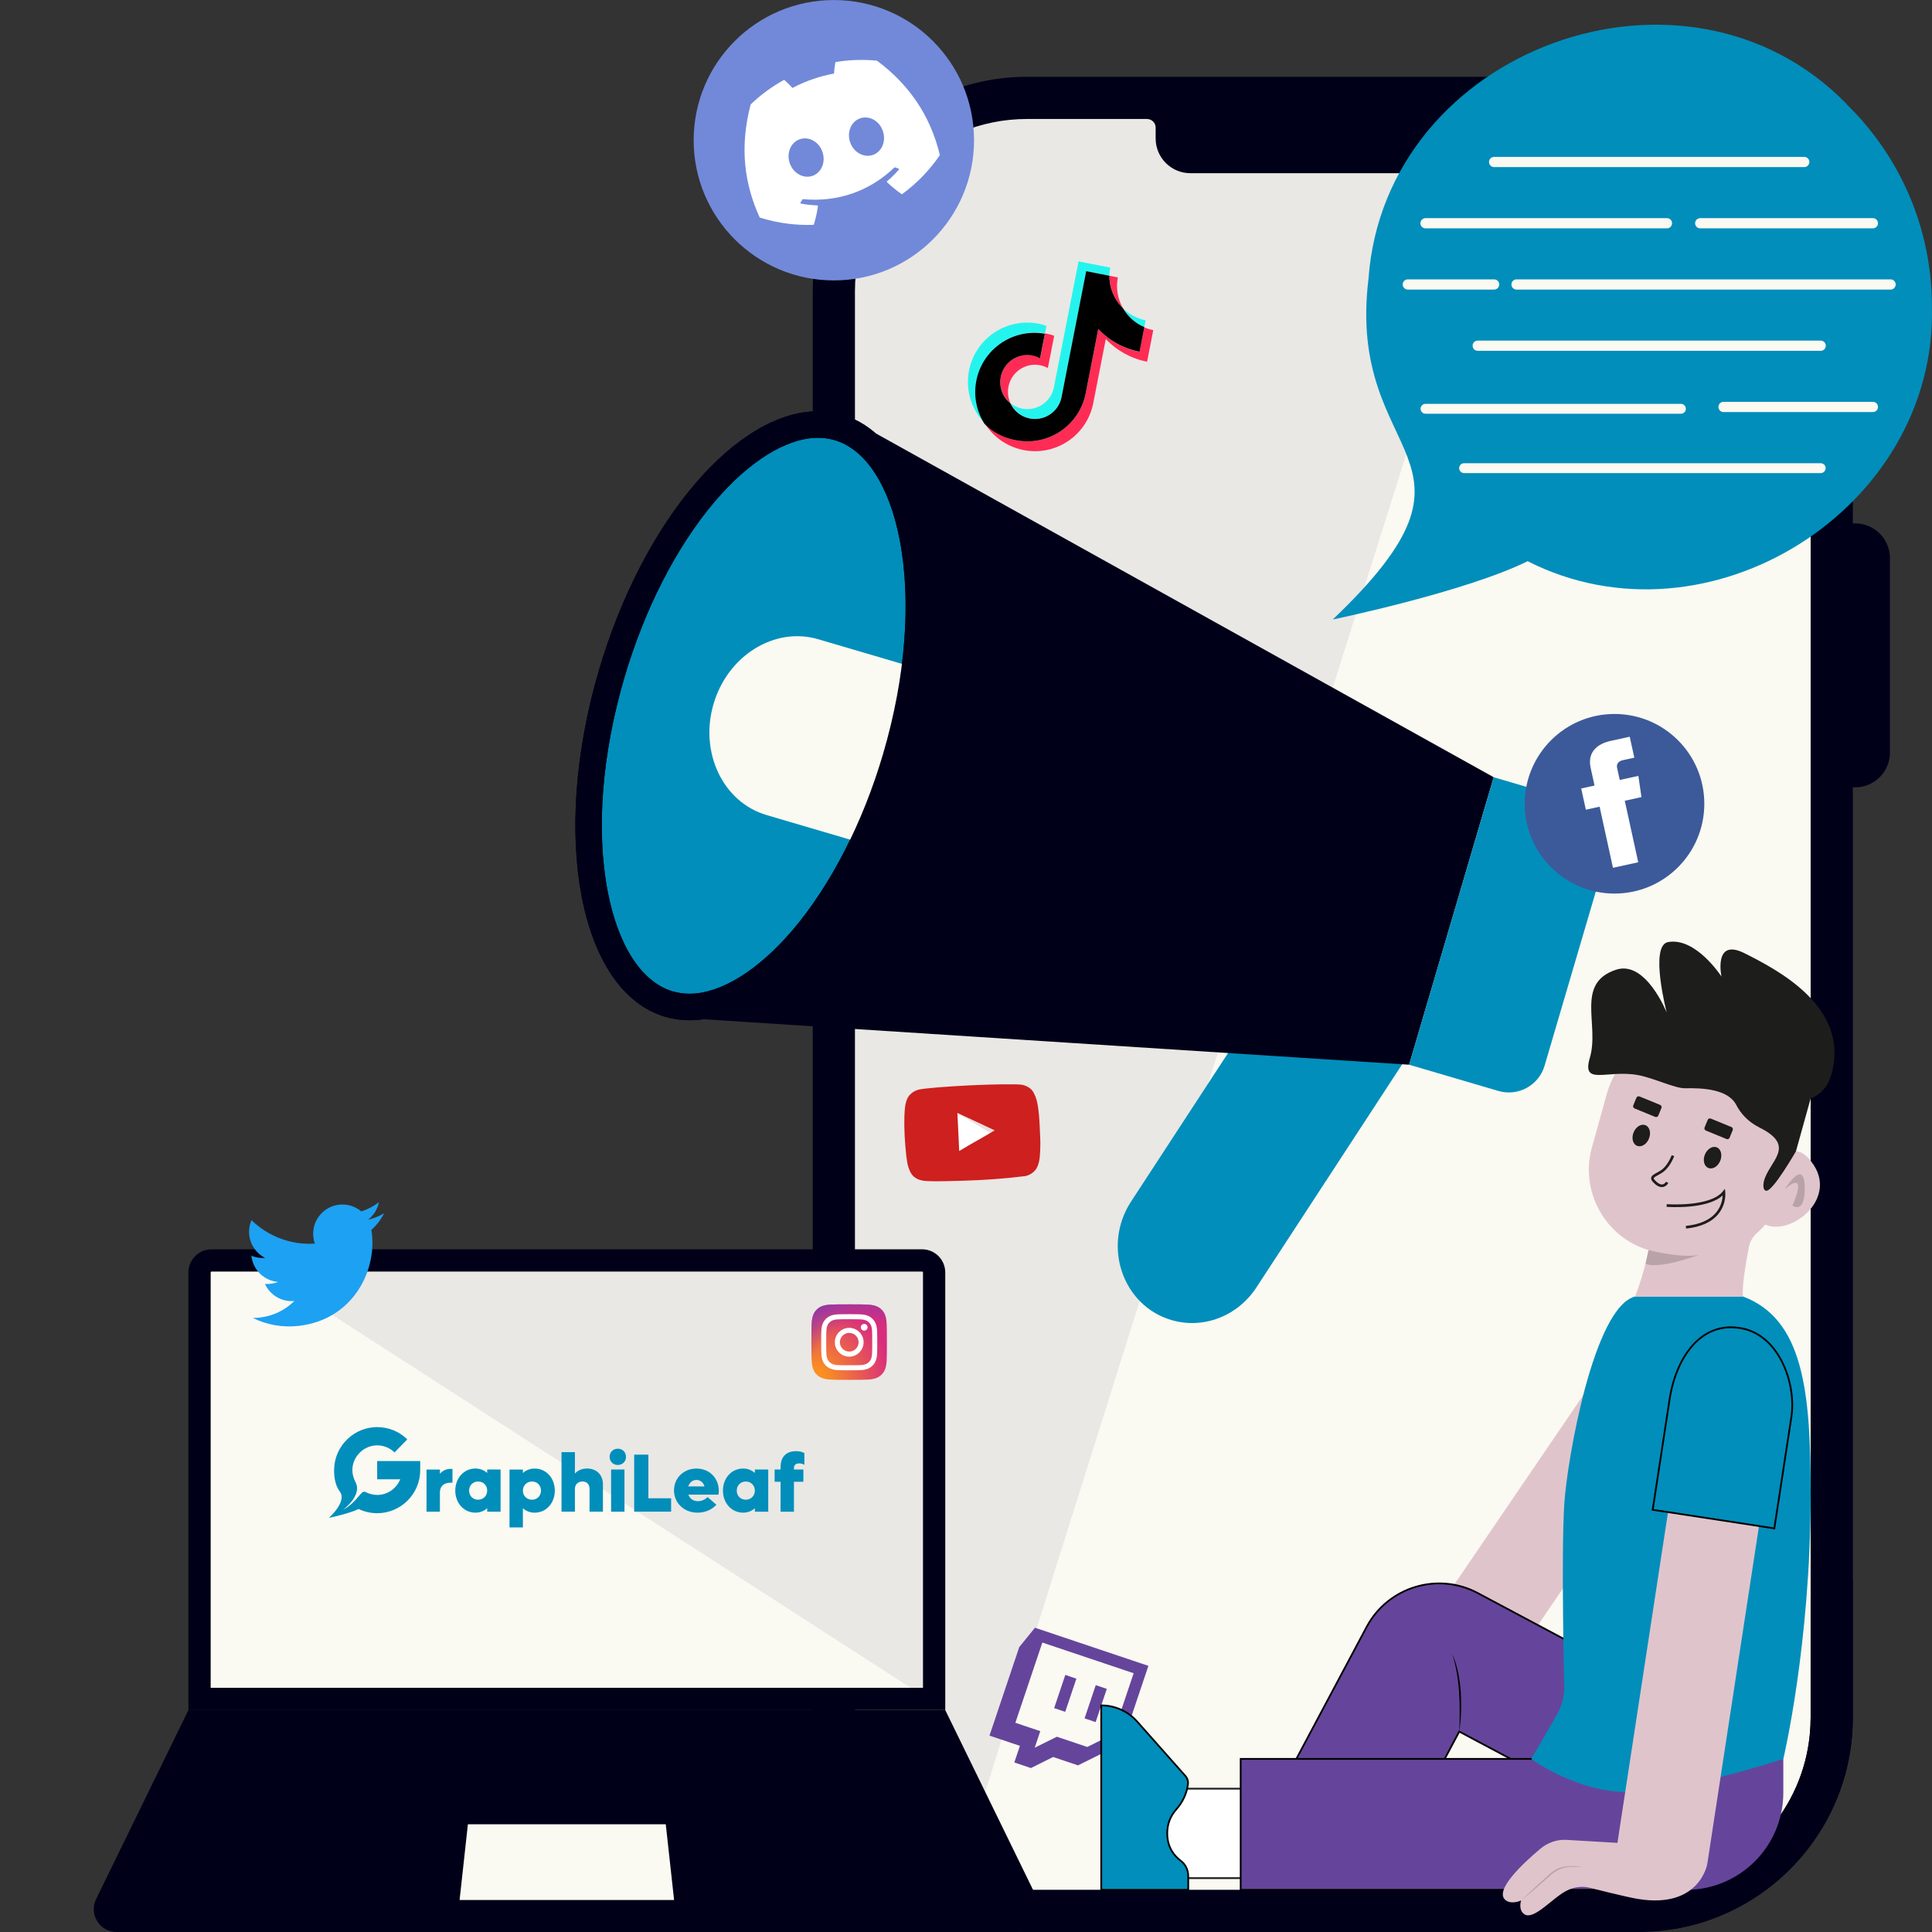 <?xml version="1.0" encoding="utf-8"?>
<!-- Generator: Adobe Illustrator 27.8.1, SVG Export Plug-In . SVG Version: 6.00 Build 0)  -->
<svg version="1.1" xmlns="http://www.w3.org/2000/svg" xmlns:xlink="http://www.w3.org/1999/xlink" x="0px" y="0px"
	 viewBox="0 0 1000 1000" style="enable-background:new 0 0 1000 1000;" xml:space="preserve">
<rect x="0" y="0" width="1000" height="1000" fill="#333333" stroke="none"/>
<style type="text/css">
	.st0{fill:#FAF9F2;}
	.st1{opacity:0.07;}
	.st2{fill:#000018;}
	.st3{fill:#018EBB;}
	.st4{fill:none;stroke:#FAF9F2;stroke-width:5.282;stroke-linecap:round;stroke-miterlimit:10;}
	.st5{fill:none;stroke:#FAF9F2;stroke-width:5.122;stroke-linecap:round;stroke-miterlimit:10;}
	.st6{fill:#7289D9;}
	.st7{fill:#FFFFFF;}
	.st8{fill:#3C5A9A;}
	.st9{fill:url(#SVGID_1_);}
	.st10{fill:url(#SVGID_00000105416625295215486450000004980356329011425707_);}
	.st11{fill-rule:evenodd;clip-rule:evenodd;fill:#65459B;}
	.st12{fill:#65459B;}
	.st13{fill:#1DA1F2;}
	.st14{fill:#E8E0E0;}
	.st15{fill:#CD201F;}
	.st16{fill:#25F4EE;}
	.st17{fill:#FE2C55;}
	.st18{fill:#1D1D1B;}
	.st19{fill:#E0C4CC;}
	.st20{fill:#B9A3A9;}
</style>
<g id="Calque_1">
	<g>
		<g>
			<g>
				<path class="st0" d="M531.63,989.09c-55.15,0-100.03-44.87-100.03-100.03V150.69c0-55.15,44.87-100.03,100.03-100.03h316.45
					c55.15,0,100.03,44.87,100.03,100.03v738.37c0,55.15-44.87,100.03-100.03,100.03H531.63z"/>
			</g>
		</g>
		<g class="st1">
			<path class="st2" d="M789.18,40.27l-295.2,937.91c-40.87,0-74.01-43.03-74.01-96.12V174.87c0-73.81,46.07-133.65,102.91-133.65
				h19.18L789.18,40.27z"/>
		</g>
		<g>
			<path class="st2" d="M960.24,270.91h-1.23V150.69c0-61.27-49.67-110.94-110.94-110.94H531.63
				c-61.27,0-110.94,49.67-110.94,110.94v120.22h-1.23c-9.93,0-17.98,8.05-17.98,17.98v71.7c0,9.93,8.05,17.98,17.98,17.98h1.23
				v33.64h-1.23c-9.93,0-17.98,8.05-17.98,17.98v71.7c0,9.93,8.05,17.98,17.98,17.98h1.23v369.19
				c0,61.27,49.67,110.94,110.94,110.94h316.45c61.27,0,110.94-49.67,110.94-110.94V407.52h1.23c9.93,0,17.98-8.05,17.98-17.98
				V288.89C978.22,278.96,970.17,270.91,960.24,270.91z M937.18,889.06c0,49.22-39.9,89.11-89.11,89.11H531.63
				c-49.22,0-89.11-39.9-89.11-89.11V150.69c0-49.22,39.9-89.11,89.11-89.11h62.05c2.47,0,4.48,2,4.48,4.48v5.61
				c0,9.93,8.05,17.98,17.98,17.98h147.43c9.93,0,17.98-8.05,17.98-17.98v-5.61c0-2.47,2-4.48,4.48-4.48h62.05
				c49.22,0,89.11,39.9,89.11,89.11V889.06z"/>
		</g>
	</g>
	<g>
		<g>
			<path class="st3" d="M606.37,683.27L606.37,683.27c16.43,4.83,34.22-2,43.93-16.87l82.13-125.76l-78.78-23.17l-68.2,104.43
				C570.45,644.87,581,675.81,606.37,683.27z"/>
		</g>
		<g>
			<polygon class="st2" points="344.29,526.28 729.36,551.09 773.13,402.29 435.95,214.66 			"/>
		</g>
		<g>
			<path class="st3" d="M729.36,551.09l46.18,13.58c10.21,3,20.92-2.84,23.93-13.05l32.89-111.82c3-10.21-2.84-20.92-13.05-23.93
				l-46.18-13.58L729.36,551.09z"/>
		</g>
		<g>
			<g>
				<path class="st3" d="M356.89,521.22c-3.66,0-7.25-0.51-10.66-1.52c-18.81-5.53-32.46-25.78-38.43-57.01
					c-6.28-32.83-3.16-73.26,8.78-113.85c10.77-36.61,27.9-69.91,48.23-93.78c19.41-22.78,40.2-35.33,58.54-35.33
					c3.66,0,7.25,0.51,10.66,1.52c18.81,5.53,32.46,25.78,38.43,57.01c6.28,32.83,3.16,73.26-8.78,113.85
					c-10.77,36.61-27.9,69.92-48.23,93.78C396.02,508.67,375.23,521.22,356.89,521.22C356.89,521.22,356.89,521.22,356.89,521.22z"
					/>
			</g>
			<g>
				<path class="st2" d="M423.35,226.59c3,0,5.94,0.42,8.73,1.24c15.99,4.7,28.24,23.55,33.63,51.71
					c6.08,31.78,3.01,71.07-8.62,110.63c-10.5,35.7-27.15,68.12-46.87,91.27c-17.83,20.92-37.26,32.92-53.32,32.92
					c-3,0-5.94-0.42-8.73-1.24c-15.99-4.7-28.24-23.55-33.63-51.71c-6.08-31.78-3.01-71.07,8.62-110.63
					c10.5-35.7,27.15-68.12,46.87-91.27C387.86,238.59,407.29,226.59,423.35,226.59 M423.35,212.87
					c-41.85,0-90.39,55.97-113.35,134.04c-25.31,86.05-9.95,166.36,34.3,179.38c4.11,1.21,8.32,1.79,12.6,1.79
					c41.85,0,90.39-55.97,113.35-134.04c25.31-86.05,9.95-166.36-34.3-179.38C431.84,213.45,427.63,212.87,423.35,212.87
					L423.35,212.87z"/>
			</g>
		</g>
		<g>
			<path class="st0" d="M423.53,330.87l47.65,14.02c-1.88,15.09-5.07,30.78-9.72,46.58c-4.65,15.8-10.45,30.72-17.04,44.42
				l-47.65-14.02c-22.55-6.63-34.83-32.38-27.44-57.51C376.72,339.23,400.98,324.23,423.53,330.87z"/>
		</g>
		<g>
			<path class="st2" d="M423.35,226.59c3,0,5.94,0.42,8.73,1.24c15.99,4.7,28.24,23.55,33.63,51.71
				c6.08,31.78,3.01,71.07-8.62,110.63c-10.5,35.7-27.15,68.12-46.87,91.27c-17.83,20.92-37.26,32.92-53.32,32.92
				c-3,0-5.94-0.42-8.73-1.24c-15.99-4.7-28.24-23.55-33.63-51.71c-6.08-31.78-3.01-71.07,8.62-110.63
				c10.5-35.7,27.15-68.12,46.87-91.27C387.86,238.59,407.29,226.59,423.35,226.59 M423.35,212.87
				c-41.85,0-90.39,55.97-113.35,134.04c-25.31,86.05-9.95,166.36,34.3,179.38c4.11,1.21,8.32,1.79,12.6,1.79
				c41.85,0,90.39-55.97,113.35-134.04c25.31-86.05,9.95-166.36-34.3-179.38C431.84,213.45,427.63,212.87,423.35,212.87
				L423.35,212.87z"/>
		</g>
	</g>
	<g>
		<g>
			<path class="st0" d="M103.28,879.36V658.63c0-3.44,2.8-6.24,6.24-6.24h367.74c3.44,0,6.24,2.8,6.24,6.24v220.73H103.28z"/>
		</g>
		<g>
			<path class="st2" d="M477.26,658.15c0.26,0,0.48,0.22,0.48,0.48V873.6h-368.7V658.63c0-0.26,0.22-0.48,0.48-0.48H477.26
				 M477.26,646.63H109.52c-6.63,0-12,5.37-12,12v226.49h391.74V658.63C489.26,652,483.89,646.63,477.26,646.63L477.26,646.63z"/>
		</g>
	</g>
	<g>
		<path class="st2" d="M489.26,885.12H97.52l-47.79,97.87c-3.83,7.85,1.88,17.01,10.62,17.01h466.08c8.74,0,14.46-9.16,10.62-17.01
			L489.26,885.12z"/>
	</g>
	<g>
		<polygon class="st0" points="348.91,983.44 237.88,983.44 242.18,944.23 344.6,944.23 		"/>
	</g>
	<g>
	</g>
	<g>
	</g>
	<g>
	</g>
	<g>
	</g>
	<g class="st1">
		<path class="st2" d="M119.35,646.63l369.91,238.49V681.01c0-18.99-15.39-34.38-34.38-34.38H119.35z"/>
	</g>
</g>
<g id="Calque_2">
	<path class="st3" d="M999.95,158.6L999.95,158.6c0-40.93-16.83-77.92-43.94-104.45l0.06-0.06
		c-83.4-85.97-239.23-28.96-247.74,90.24c-11.74,96.19,71.53,90.56-18.49,176.32c0.07-0.01,68.54-14.21,100.87-30.17
		C884.16,337.86,1002.73,263.31,999.95,158.6z"/>
	<g>
		<line class="st4" x1="773.36" y1="83.85" x2="933.88" y2="83.85"/>
		<line class="st4" x1="880.03" y1="115.55" x2="969.4" y2="115.55"/>
		<line class="st4" x1="737.85" y1="115.55" x2="862.81" y2="115.55"/>
		<line class="st4" x1="784.95" y1="147.24" x2="978.56" y2="147.24"/>
		<line class="st4" x1="728.68" y1="147.24" x2="773.36" y2="147.24"/>
		<line class="st4" x1="764.85" y1="178.94" x2="942.39" y2="178.94"/>
		<line class="st4" x1="892.09" y1="210.63" x2="969.4" y2="210.63"/>
		<line class="st5" x1="737.85" y1="211.59" x2="870.03" y2="211.59"/>
		<line class="st5" x1="757.82" y1="242.32" x2="942.39" y2="242.32"/>
	</g>
	<g>
		<circle class="st6" cx="431.6" cy="72.58" r="72.56"/>
		<g>
			<path class="st7" d="M454,31.46c16.03,11.94,27.39,27.74,32.45,48.7c0.02,0.09,0,0.18-0.05,0.26c-6,8.69-12.55,14.98-19.41,20.02
				c-0.11,0.08-0.26,0.08-0.37,0c-2.63-1.86-5.15-3.9-7.51-6.15c-0.14-0.13-0.13-0.35,0.01-0.47c2.23-1.85,4.26-3.85,6.13-6.04
				c0.15-0.17,0.07-0.44-0.15-0.51c-0.63-0.2-1.25-0.41-1.86-0.64c-0.11-0.04-0.24-0.01-0.32,0.07
				c-12.78,12.3-29.44,18.07-47.27,16.38c-0.12-0.01-0.23,0.05-0.29,0.15c-0.34,0.55-0.7,1.11-1.06,1.65
				c-0.13,0.19-0.02,0.45,0.2,0.49c2.81,0.53,5.66,0.87,8.55,0.95c0.19,0.01,0.33,0.17,0.31,0.36c-0.43,3.22-1.14,6.38-2.1,9.48
				c-0.04,0.13-0.16,0.22-0.29,0.22c-8.47,0.27-17.51-0.61-27.6-3.73c-0.08-0.03-0.16-0.09-0.2-0.18
				c-7.72-16.98-10.53-35.9-4.65-58.33c0.01-0.06,0.04-0.11,0.09-0.15c5.05-4.83,10.77-9.09,17.09-12.57
				c0.12-0.06,0.26-0.05,0.36,0.04c1.34,1.18,2.94,2.74,4.12,4.06c6.71-3.54,13.9-6.03,21.5-7.45c0.12-1.73,0.37-3.96,0.69-5.72
				c0.02-0.13,0.13-0.23,0.26-0.25c7.12-1.17,14.25-1.37,21.2-0.7C453.9,31.39,453.96,31.42,454,31.46L454,31.46z M425.69,78.63
				c-1.72-5.21-6.99-8.19-11.74-6.55c-4.71,1.63-6.98,7.18-5.17,12.41c1.81,5.22,7.1,8.15,11.74,6.55
				C425.23,89.4,427.5,83.85,425.69,78.63z M456.95,67.8c-1.72-5.21-6.99-8.19-11.74-6.55c-4.71,1.63-6.98,7.18-5.17,12.41
				c1.81,5.22,7.1,8.15,11.74,6.55C456.52,78.56,458.76,73.02,456.95,67.8z"/>
		</g>
	</g>
	<g>
		<circle class="st8" cx="835.67" cy="416.03" r="46.48"/>
		<path class="st7" d="M843.54,381.33l-10.06,2.2c-5.97,1.31-12.06,5.27-10.16,13.92c0.69,3.01,1.29,5.9,2,9.15l-6.9,1.51
			l2.41,10.99l7.12-1.56l6.92,31.63l13.08-2.86l-6.97-31.84l8.63-1.89l-1.59-10.98l-9.64,2.11c0,0-1.03-4.81-1.36-6.21
			c-0.75-3.42,2.85-4,3.07-4.05c1.69-0.37,4.99-1.09,5.83-1.28L843.54,381.33L843.54,381.33L843.54,381.33z"/>
	</g>
	<g>
		<g>
			
				<radialGradient id="SVGID_1_" cx="196.018" cy="-2237.782" r="66.776" gradientTransform="matrix(0.743 0 0 0.743 276.868 2376.025)" gradientUnits="userSpaceOnUse">
				<stop  offset="0.09" style="stop-color:#FA8F21"/>
				<stop  offset="0.78" style="stop-color:#D82D7E"/>
			</radialGradient>
			<path class="st9" d="M429.89,714.07c-2.32-0.11-3.59-0.49-4.43-0.82c-1.11-0.43-1.91-0.95-2.74-1.78
				c-0.83-0.83-1.35-1.63-1.78-2.74c-0.33-0.84-0.71-2.1-0.82-4.43c-0.11-2.51-0.14-3.26-0.14-9.63c0-6.37,0.02-7.12,0.14-9.63
				c0.11-2.32,0.5-3.58,0.82-4.43c0.43-1.11,0.95-1.91,1.78-2.74c0.83-0.83,1.63-1.35,2.74-1.78c0.84-0.33,2.1-0.71,4.43-0.82
				c2.51-0.11,3.27-0.14,9.63-0.14c6.37,0,7.12,0.03,9.63,0.14c2.32,0.11,3.58,0.5,4.43,0.82c1.11,0.43,1.91,0.95,2.74,1.78
				c0.83,0.83,1.35,1.63,1.78,2.74c0.33,0.84,0.71,2.1,0.82,4.43c0.12,2.52,0.14,3.27,0.14,9.63c0,6.36-0.02,7.12-0.14,9.63
				c-0.11,2.32-0.5,3.59-0.82,4.43c-0.43,1.11-0.95,1.91-1.78,2.74c-0.83,0.83-1.63,1.35-2.74,1.78c-0.84,0.33-2.1,0.71-4.43,0.82
				c-2.51,0.12-3.27,0.14-9.63,0.14C433.16,714.21,432.4,714.19,429.89,714.07"/>
			
				<radialGradient id="SVGID_00000011724478127447704060000013475774883131071920_" cx="229.044" cy="-2239.471" r="58.763" gradientTransform="matrix(0.743 0 0 0.743 276.868 2376.025)" gradientUnits="userSpaceOnUse">
				<stop  offset="0.64" style="stop-color:#8C3AAA;stop-opacity:0"/>
				<stop  offset="1" style="stop-color:#8C3AAA"/>
			</radialGradient>
			<path style="fill:url(#SVGID_00000011724478127447704060000013475774883131071920_);" d="M429.89,714.07
				c-2.32-0.11-3.59-0.49-4.43-0.82c-1.11-0.43-1.91-0.95-2.74-1.78c-0.83-0.83-1.35-1.63-1.78-2.74c-0.33-0.84-0.71-2.1-0.82-4.43
				c-0.11-2.51-0.14-3.26-0.14-9.63c0-6.37,0.02-7.12,0.14-9.63c0.11-2.32,0.5-3.58,0.82-4.43c0.43-1.11,0.95-1.91,1.78-2.74
				c0.83-0.83,1.63-1.35,2.74-1.78c0.84-0.33,2.1-0.71,4.43-0.82c2.51-0.11,3.27-0.14,9.63-0.14c6.37,0,7.12,0.03,9.63,0.14
				c2.32,0.11,3.58,0.5,4.43,0.82c1.11,0.43,1.91,0.95,2.74,1.78c0.83,0.83,1.35,1.63,1.78,2.74c0.33,0.84,0.71,2.1,0.82,4.43
				c0.12,2.52,0.14,3.27,0.14,9.63c0,6.36-0.02,7.12-0.14,9.63c-0.11,2.32-0.5,3.59-0.82,4.43c-0.43,1.11-0.95,1.91-1.78,2.74
				c-0.83,0.83-1.63,1.35-2.74,1.78c-0.84,0.33-2.1,0.71-4.43,0.82c-2.51,0.12-3.27,0.14-9.63,0.14
				C433.16,714.21,432.4,714.19,429.89,714.07"/>
			<path class="st7" d="M434.72,694.75c0-2.67,2.17-4.84,4.84-4.84s4.84,2.17,4.84,4.84c0,2.67-2.17,4.84-4.84,4.84
				S434.72,697.43,434.72,694.75 M432.1,694.75c0,4.12,3.34,7.45,7.45,7.45s7.45-3.34,7.45-7.45c0-4.12-3.34-7.45-7.45-7.45
				S432.1,690.64,432.1,694.75 M445.57,687c0,0.96,0.78,1.74,1.74,1.74c0.96,0,1.74-0.78,1.74-1.74c0-0.96-0.78-1.74-1.74-1.74l0,0
				C446.35,685.26,445.57,686.04,445.57,687 M433.69,706.57c-1.42-0.06-2.19-0.3-2.7-0.5c-0.68-0.26-1.16-0.58-1.67-1.09
				c-0.51-0.51-0.82-0.99-1.09-1.67c-0.2-0.51-0.43-1.28-0.5-2.7c-0.07-1.53-0.08-1.99-0.08-5.87c0-3.88,0.02-4.34,0.08-5.87
				c0.06-1.42,0.3-2.18,0.5-2.7c0.26-0.68,0.58-1.16,1.09-1.67s0.99-0.82,1.67-1.09c0.51-0.2,1.28-0.43,2.7-0.5
				c1.53-0.07,1.99-0.08,5.86-0.08s4.34,0.02,5.87,0.08c1.42,0.06,2.18,0.3,2.7,0.5c0.68,0.26,1.16,0.58,1.67,1.09
				c0.51,0.51,0.82,0.99,1.09,1.67c0.2,0.51,0.43,1.28,0.5,2.7c0.07,1.53,0.08,1.99,0.08,5.87c0,3.88-0.01,4.34-0.08,5.87
				c-0.06,1.42-0.3,2.19-0.5,2.7c-0.26,0.68-0.58,1.16-1.09,1.67c-0.51,0.51-0.99,0.82-1.67,1.09c-0.51,0.2-1.28,0.43-2.7,0.5
				c-1.53,0.07-1.99,0.08-5.87,0.08S435.22,706.64,433.69,706.57 M433.57,680.32c-1.55,0.07-2.6,0.32-3.52,0.67
				c-0.96,0.37-1.76,0.87-2.57,1.67s-1.31,1.62-1.68,2.57c-0.36,0.92-0.6,1.98-0.67,3.52c-0.07,1.55-0.09,2.04-0.09,5.99
				s0.02,4.44,0.09,5.99c0.07,1.55,0.32,2.6,0.67,3.52c0.37,0.96,0.87,1.76,1.67,2.57s1.62,1.3,2.57,1.67
				c0.92,0.36,1.98,0.6,3.52,0.67c1.55,0.07,2.04,0.09,5.99,0.09c3.94,0,4.44-0.02,5.99-0.09c1.55-0.07,2.6-0.32,3.52-0.67
				c0.96-0.37,1.76-0.87,2.57-1.67s1.3-1.62,1.67-2.57c0.36-0.92,0.6-1.98,0.67-3.52c0.07-1.55,0.09-2.04,0.09-5.99
				s-0.02-4.44-0.09-5.99c-0.07-1.55-0.32-2.6-0.67-3.52c-0.37-0.96-0.87-1.76-1.67-2.57c-0.8-0.81-1.61-1.31-2.57-1.68
				c-0.92-0.36-1.98-0.6-3.52-0.67c-1.55-0.07-2.04-0.09-5.99-0.09C435.62,680.24,435.12,680.25,433.57,680.32"/>
		</g>
	</g>
	<g>
		<path class="st11" d="M557.98,913.75l-12.89-4.33l-11.48,5.72l-8.59-2.89l2.89-8.61l-15.75-5.29l15.4-45.81l8.14-10.03
			l58.71,19.73l-13.48,40.1L557.98,913.75z M576.18,897.58l10.59-31.52l-47.26-15.88l-13.96,41.53l12.89,4.33l-2.89,8.59l11.47-5.7
			l15.75,5.29L576.18,897.58L576.18,897.58z"/>
		<path class="st12" d="M567.15,872.23l-5.78,17.2l5.73,1.93l5.78-17.2L567.15,872.23z M545.63,884.11l5.73,1.93l5.77-17.17
			l-5.73-1.93L545.63,884.11L545.63,884.11z"/>
	</g>
	<g>
		<path class="st13" d="M198.84,627.99c-2.56,1.5-5.36,2.64-8.36,3.36c2.89-2.22,4.93-5.44,5.65-9.08
			c-2.71,2.06-5.78,3.68-9.12,4.75c-3.08-2.6-7.19-3.98-11.52-3.48c-8.3,0.96-14.25,8.46-13.3,16.77c0.13,1.15,0.4,2.28,0.78,3.38
			c-12.57,0.81-24.33-3.9-32.79-12.14c-1.03,2.37-1.48,5.04-1.16,7.79c0.6,5.21,3.79,9.51,8.13,11.74c-2.4,0.2-4.8-0.18-7.02-1.1
			l0.02,0.19c0.84,7.28,6.72,12.76,13.76,13.35c-1.25,0.5-2.56,0.83-3.9,0.98c-0.95,0.11-1.91,0.13-2.86,0.06
			c2.6,5.75,8.65,9.46,15.24,8.82c-4.68,4.63-10.89,7.78-17.93,8.59c-1.21,0.14-2.42,0.21-3.61,0.2c7.14,3.5,15.33,5.08,23.81,4.1
			c27.65-3.19,40.13-27.83,37.84-47.69c-0.07-0.65-0.17-1.3-0.27-1.94c2.69-2.46,4.94-5.4,6.6-8.64L198.84,627.99z"/>
	</g>
	<g>
		<path class="st7" d="M514.83,585.09c-6.58-3.12-12.87-5.99-19.31-8.98l0.93,19.69c6.44-3.91,13.25-7.53,18.4-10.71L514.83,585.09
			L514.83,585.09z"/>
		<path class="st14" d="M514.83,585.09c-6.58-3.12-19.31-8.98-19.31-8.98l17.09,10.35C512.61,586.45,509.67,588.27,514.83,585.09
			L514.83,585.09z"/>
		<path class="st15" d="M498.39,611.15c-13.34,0.39-17.9,0.38-20.73-0.06c-1.91-0.29-3.6-1.07-4.86-2.24
			c-0.98-0.89-1.79-2.28-2.45-4.23c-0.57-1.62-0.83-2.98-1.26-6.32c-0.78-7.53-1.17-13.7-0.98-20.62c0.25-3.83,0.24-8.36,2.96-11.14
			c1.29-1.3,2.81-2.17,4.55-2.58c2.72-0.65,14.38-1.62,26.48-2.19c12.07-0.57,23.8-0.72,26.56-0.33c2.21,0.31,4.33,1.44,5.61,2.98
			c2.79,3.96,3.08,9.04,3.53,13c0.2,1.89,0.71,12.64,0.69,14.54c-0.11,6.3-0.34,8.54-1.16,10.88c-0.51,1.48-0.96,2.27-1.77,3.16
			c-1.27,1.37-2.94,2.32-4.76,2.73C519.3,610.15,509.52,610.8,498.39,611.15L498.39,611.15z M514.86,585.08
			c-6.58-3.12-12.87-6.01-19.31-9.01l0.93,19.69c6.44-3.91,13.25-7.53,18.4-10.71L514.86,585.08L514.86,585.08z"/>
	</g>
	<g>
		<g>
			<path class="st16" d="M540.89,172.56l0.76-3.87c-1.3-0.48-2.64-0.86-4-1.14c-13.17-2.61-26.51,3.65-32.93,15.45
				s-4.42,26.39,4.92,36.04c-8.97-14.37-4.6-33.29,9.77-42.26C525.81,172.78,533.45,171.28,540.89,172.56L540.89,172.56z"/>
			<path class="st16" d="M533.03,216.58c7.37,1.43,14.56-3.19,16.33-10.49l12.85-65.69l12,2.35c0.02-1.42,0.18-2.84,0.46-4.23
				l-16.41-3.21l-12.84,65.62c-1.72,7.34-8.94,12.02-16.34,10.58c-2.21-0.45-4.28-1.42-6.04-2.83
				C524.92,212.77,528.63,215.7,533.03,216.58z M592.27,169.43l0.71-3.65c-4.42-0.86-8.48-3.01-11.68-6.18
				C583.79,163.99,587.64,167.44,592.27,169.43z"/>
		</g>
		<path class="st17" d="M581.3,159.61c-2.82-4.84-3.78-10.53-2.7-16.02l-4.38-0.86C574.16,149.09,576.72,155.19,581.3,159.61z
			 M534.44,183.96c-7.62-1.45-14.97,3.55-16.42,11.17c-0.97,5.09,0.95,10.31,4.99,13.56c-3.25-7.02-0.19-15.35,6.83-18.6
			c2.68-1.24,5.69-1.6,8.59-1.03c1.37,0.29,2.7,0.77,3.94,1.43l3.27-16.7c-1.31-0.46-2.64-0.84-4-1.11l-0.73-0.14l-2.48,12.7
			C537.15,184.62,535.82,184.19,534.44,183.96z"/>
		<path class="st17" d="M592.27,169.43l-2.49,12.7c-8.17-1.62-15.63-5.76-21.32-11.85l-6.53,33.37
			c-3.29,16.64-19.44,27.48-36.09,24.22c-6.19-1.2-11.85-4.29-16.2-8.84c8.95,14.4,27.87,18.83,42.28,9.88
			c7.24-4.5,12.29-11.81,13.93-20.18l6.51-33.27c5.71,6.06,13.19,10.18,21.37,11.76l3.2-16.35
			C595.33,170.55,593.77,170.07,592.27,169.43L592.27,169.43z"/>
		<path d="M561.93,203.65l6.53-33.37c5.71,6.07,13.19,10.18,21.37,11.76l2.48-12.7c-4.63-1.97-8.5-5.38-11.02-9.74
			c-4.58-4.42-7.14-10.52-7.08-16.88l-12-2.35l-12.86,65.72c-1.8,7.54-9.37,12.2-16.91,10.4c-4.18-1-7.68-3.85-9.48-7.75
			c-6.04-4.86-6.99-13.7-2.13-19.74c3.25-4.04,8.47-5.96,13.56-4.99c1.38,0.28,2.7,0.76,3.94,1.43l2.49-12.7
			c-16.68-2.97-32.6,8.14-35.57,24.81c-1.35,7.55,0.19,15.33,4.3,21.81c4.43,4.45,10.12,7.41,16.3,8.5
			C542.5,231.13,558.64,220.29,561.93,203.65L561.93,203.65z"/>
	</g>
</g>
<g id="Calque_3">
	<g>
		<path class="st2" d="M950.62,816.56c-0.05,0.23-0.11,0.46-0.14,0.7c-0.84,6.16-7.64,9.7-13.3,9.65v62.15
			c0,40.78-27.4,75.14-64.8,85.73c-0.53,8.19-2.62,16.07-5.66,23.64c52.38-8.87,92.28-54.46,92.28-109.37v-71.11
			C956.18,818.29,953.21,817.8,950.62,816.56z"/>
	</g>
	<g>
		<g>
			<rect x="603.02" y="925.81" class="st7" width="44.64" height="46.3"/>
		</g>
		<g>
			<path class="st18" d="M647.2,926.27v45.39h-43.73v-45.39H647.2 M648.11,925.36h-45.55v47.21h45.55V925.36L648.11,925.36z"/>
		</g>
	</g>
	<g>
		<polygon class="st19" points="790.15,849.81 747.55,827.74 833.69,701.29 873.05,728.1 		"/>
	</g>
	<g>
		<path class="st12" d="M908.45,901.04l-143.57-76.48c-20.72-11.04-46.46-3.19-57.49,17.53l-11.88,22.3l-35.17,66.03l59.81,31.86
			l35.17-66.03l121.27,64.61L908.45,901.04z"/>
		<path d="M720.33,962.88l-60.61-32.29l47.26-88.72c11.14-20.91,37.2-28.85,58.11-17.71l143.97,76.7l-32.29,60.61L755.5,896.86
			L720.33,962.88z M660.95,930.22l59,31.43l35.17-66.03l121.27,64.61l31.43-59l-143.17-76.27c-20.46-10.9-45.98-3.12-56.88,17.34
			L660.95,930.22z"/>
	</g>
	<g>
		<g>
			<path class="st12" d="M872.71,978.18H642.18v-67.76h280.86v17.43C923.04,955.64,900.51,978.18,872.71,978.18z"/>
		</g>
		<g>
			<path d="M855.59,977.72H642.63v-66.86h274.78c-0.03-0.3-0.03-0.61-0.01-0.91H641.72v68.67h213.85
				C855.56,978.33,855.57,978.02,855.59,977.72z"/>
		</g>
	</g>
	<g>
		<path d="M755.32,896.24c0.46-13.43,0.51-27.24-3.66-40.15c2.84,6.2,3.91,13.06,4.44,19.82
			C756.47,882.69,756.33,889.52,755.32,896.24L755.32,896.24z"/>
	</g>
	<g>
		<path class="st3" d="M570,882.71L570,882.71c7.1,0,13.87,3.04,18.58,8.36l24.94,28.13c1.01,1.14,1.53,2.65,1.36,4.17
			c-0.56,4.92-2.78,9.5-6.11,13.25c-2.42,2.73-4.62,6.74-4.62,12.35c0,7.47,3.92,11.87,7.05,14.19c2.47,1.83,3.83,4.79,3.83,7.87
			v7.16H570V882.71z"/>
		<path d="M615.47,978.63h-45.93v-96.37H570c7.23,0,14.12,3.1,18.92,8.51l24.94,28.13c1.12,1.26,1.65,2.91,1.47,4.52
			c-0.56,4.88-2.71,9.55-6.22,13.5c-2.99,3.37-4.51,7.42-4.51,12.05c0,7.22,3.73,11.51,6.86,13.83c2.51,1.86,4.01,4.94,4.01,8.23
			V978.63z M570.46,977.72h44.11v-6.7c0-3-1.36-5.81-3.64-7.5c-3.3-2.45-7.23-6.96-7.23-14.56c0-4.86,1.59-9.11,4.74-12.65
			c3.39-3.81,5.46-8.3,6-13c0.16-1.36-0.3-2.75-1.24-3.81l-24.94-28.13c-4.52-5.1-10.98-8.07-17.79-8.2V977.72z"/>
	</g>
	<g>
		<path class="st3" d="M846.38,671.06L846.38,671.06h55.79c31.31,11.79,35.02,49.1,35.02,102.24c0,77.81-14.14,137.11-14.14,137.11
			s-52.54,17.2-79.94,17.2c-27.4,0-50.53-17.2-50.53-17.2l13.28-22.87c2.49-4.28,3.8-9.15,3.8-14.1c0,0-1.66-68.11,0-94.91
			C811.03,756.32,824.8,676.45,846.38,671.06z"/>
	</g>
	<g>
		<polygon class="st19" points="883.7,964.7 835.55,964.54 864.26,776.85 911.34,784.05 		"/>
	</g>
	<g>
		<path class="st3" d="M918.39,791.09l-62.96-9.63l8.84-57.78c2.66-17.39,13.93-40.04,36.62-36.25c19.93,3.32,29,28.5,26.34,45.88
			L918.39,791.09z"/>
		<path d="M918.77,791.61l-0.45-0.07l-63.41-9.7l0.07-0.45l8.84-57.78c0.8-5.23,4.39-23,17-32.13c5.86-4.24,12.64-5.76,20.15-4.5
			c20.43,3.4,29.33,29.32,26.71,46.4L918.77,791.61z M855.95,781.08l62.06,9.5l8.77-57.33c2.56-16.71-6.08-42.05-25.96-45.37
			c-7.27-1.21-13.82,0.25-19.47,4.34c-12.32,8.92-15.84,26.39-16.63,31.53L855.95,781.08z"/>
	</g>
	<g>
		<path class="st19" d="M893.42,535.06l-4.32-1.2c-24.82-6.9-50.54,7.62-57.44,32.44l-7.73,27.79
			c-6.26,22.51,6.95,46.34,29.36,52.96c0,0-1.66,9.95-6.92,24.01h55.79c-0.59-4.63,1.15-15.69,3.05-25.58
			c0.54-2.85,2.07-5.38,4.23-7.31c7.05-6.3,12.44-14.62,15.16-24.41l4.38-15.74C936.55,570.82,920.63,542.63,893.42,535.06z"/>
	</g>
	<g>
		<path class="st18" d="M893.65,589.56l-10.7-4.38c-0.63-0.26-0.92-0.97-0.67-1.59l1.62-3.95c0.26-0.63,0.97-0.92,1.59-0.67
			l10.7,4.38c0.63,0.26,0.92,0.97,0.67,1.59l-1.62,3.95C894.99,589.51,894.27,589.81,893.65,589.56z"/>
	</g>
	<g>
		<path class="st18" d="M856.75,578.11l-10.7-4.38c-0.63-0.26-0.92-0.97-0.67-1.59l1.62-3.95c0.26-0.62,0.97-0.92,1.59-0.67
			l10.7,4.38c0.63,0.26,0.92,0.97,0.67,1.59l-1.62,3.95C858.09,578.06,857.37,578.36,856.75,578.11z"/>
	</g>
	<g>
		
			<ellipse transform="matrix(0.379 -0.925 0.925 0.379 -15.54 1151.067)" class="st18" cx="849.56" cy="587.11" rx="5.77" ry="4.29"/>
	</g>
	<g>
		
			<ellipse transform="matrix(0.379 -0.925 0.925 0.379 -3.211 1192.33)" class="st18" cx="886.46" cy="598.56" rx="5.77" ry="4.29"/>
	</g>
	<g>
		<path class="st18" d="M860.17,614.44c-1.49,0-3.08-0.93-4.74-2.78c-0.65-0.72-0.91-1.38-0.79-2.04c0.2-1.14,1.4-1.8,2.93-2.62
			c0.99-0.54,2.11-1.14,3.05-1.95c2.95-2.54,4.64-7.07,4.66-7.11l1.29,0.47c-0.07,0.2-1.83,4.9-5.05,7.68
			c-1.05,0.91-2.24,1.55-3.29,2.12c-1.06,0.57-2.15,1.17-2.23,1.65c-0.04,0.21,0.13,0.52,0.46,0.89c1.49,1.65,2.88,2.46,4,2.3
			c1.21-0.15,1.85-1.36,1.85-1.38l1.22,0.62c-0.04,0.08-0.96,1.86-2.88,2.11C860.48,614.43,860.32,614.44,860.17,614.44z"/>
	</g>
	<g>
		<path class="st18" d="M872.71,635.9l-0.14-1.37c7.34-0.74,12.68-3.16,15.88-7.18c2.53-3.18,3.1-6.63,3.2-8.6
			c-8.01,7.41-28.15,5.97-29.04,5.9l0.1-1.37c0.23,0.01,22.56,1.62,29.06-6.67l1.02-1.29l0.2,1.63c0.03,0.24,0.7,6.04-3.46,11.26
			C886.09,632.53,880.43,635.11,872.71,635.9z"/>
	</g>
	<g>
		<path class="st19" d="M913.13,617.95c0,0,11.1-37.53,25.77-14.73c11.75,18.25-12.75,37.13-25.91,30.31"/>
	</g>
	<g>
		<path class="st20" d="M923.81,615.46c0,0,9.98-16.24,10.32-1.33c0.33,14.91-6.4,9.87-6.4,9.87S936.57,604.77,923.81,615.46z"/>
	</g>
	<g>
		<path class="st18" d="M903.04,493.43c-16.34-8.25-12.01,12.05-12.01,12.05s-13.17-20.45-27.62-17.87
			c-9.81,1.75-0.71,36.54-0.71,36.54s-10.8-27.25-26.17-22.24c-21.38,6.97-8.52,28.36-13.62,45.56c-4.4,14.8,8.82,6.03,24.88,8.99
			c8.22,1.51,19.15,6.93,24.43,6.82c9.15-0.2,22.22,0.47,26.44,8.6c2.33,4.48,6.1,8.77,12.13,11.78c19.48,9.72,4.83,17.34,2.2,27.75
			c-0.33,1.3-0.72,4.9,1.35,4.92c3.48,0.03,15.24-20.43,15.24-20.43l7.6-27.31l0,0c5.05-2.02,8.93-5.96,10.8-12.63
			C957.75,521.07,919.38,501.68,903.04,493.43z"/>
	</g>
	<g>
		<path class="st20" d="M853.3,647.05c0,0,17.44,4.44,26.22,2.42c0,0-20.93,7.81-27.78,4.62L853.3,647.05z"/>
	</g>
	<g>
		<path class="st19" d="M787.33,983.68c0,0-4.69,2.21-7.82,0c-6.72-4.75,8.66-19.12,17.78-26.77c3.83-3.21,8.55-4.82,13.34-4.6
			l36.22,2.13l36.84,10.27c0,0-3.78,23.44-35.92,18.18c-6.35-1.04-25.18-5.85-25.18-5.85c-4.74-1.1-9.5-0.01-13.78,2.77
			c-6.76,4.39-15.36,14-19.8,11C785.65,988.52,787.33,983.68,787.33,983.68z"/>
	</g>
	<g>
		<path class="st20" d="M787.33,983.68c4.54-4.45,9.26-8.69,13.98-12.94c5.58-5.5,10.7-5.07,17.94-4.64
			c-1.59,0.09-3.17,0.12-4.76,0.19c-4.77-0.23-9.34,1.59-12.67,5.02C797.04,975.5,792.28,979.69,787.33,983.68L787.33,983.68z"/>
	</g>
	<g>
		<g>
			<g>
				<path class="st3" d="M170.23,785.65c0,0,9.52-8.38,5.72-13.52c-2.56-3.46-3.18-7.95-2.98-12.22c0.26-5.75,2.73-11.11,6.93-15.1
					c4.2-3.99,9.68-6.17,15.44-6.14c5.9,0.03,11.39,2.33,15.47,6.35l-6.61,6.76c-2.35-2.31-5.51-3.64-8.91-3.66
					c-0.02,0-0.04,0-0.07,0c-6.76,0-12.51,5.47-12.82,12.23c-0.11,2.46,0.57,4.86,1.73,7.07c1.41,2.67,1.25,7.82-6.51,14.01
					c7.58-4.07,9.13-10.35,11.47-9.2c1.91,0.94,3.98,1.55,6.13,1.55c5.41,0,10.04-3.36,11.93-8.1h-11.93v-9.45h22.28v4.72
					c0,12.28-9.99,22.28-22.28,22.28c-3.33,0-6.63-0.75-9.61-2.18C180.67,783.49,170.23,785.65,170.23,785.65z"/>
			</g>
		</g>
		<g>
			<path class="st3" d="M234.2,760.28v7.15h-1.03c-3.55,0-5.48,1.97-5.48,5.05v9.97h-6.93v-21.82h6.93v2.18
				c1.45-1.63,3.29-2.52,5.48-2.52H234.2z"/>
			<path class="st3" d="M259.1,760.62v21.82h-6.93v-1.8c-1.58,1.46-3.68,2.31-6.08,2.31c-5.95,0-10.44-4.92-10.44-11.42
				c0-6.5,4.49-11.42,10.44-11.42c2.4,0,4.49,0.86,6.08,2.31v-1.8H259.1z M252.17,771.54c0-2.7-2.01-4.71-4.71-4.71
				c-2.7,0-4.66,2.01-4.66,4.71s1.97,4.71,4.66,4.71C250.16,776.24,252.17,774.23,252.17,771.54z"/>
			<path class="st3" d="M287.17,771.54c0,6.5-4.49,11.42-10.44,11.42c-2.4,0-4.49-0.86-6.08-2.31v9.93h-6.93v-29.95h6.93v1.8
				c1.58-1.46,3.68-2.31,6.08-2.31C282.67,760.11,287.17,765.03,287.17,771.54z M280.02,771.54c0-2.7-1.97-4.71-4.66-4.71
				c-2.7,0-4.71,2.01-4.71,4.71s2.01,4.71,4.71,4.71C278.05,776.24,280.02,774.23,280.02,771.54z"/>
			<path class="st3" d="M312.07,768.28v14.16h-6.93v-11.85c0-2.27-1.41-3.77-3.59-3.77c-2.4,0-3.98,1.54-3.98,3.85v11.77h-6.93
				v-30.81h6.93v11.04c1.67-1.71,3.81-2.57,6.29-2.57C308.77,760.11,312.07,763.36,312.07,768.28z"/>
			<path class="st3" d="M315.53,754.08c0-2.44,1.84-4.24,4.24-4.24c2.44,0,4.24,1.8,4.24,4.24c0,2.4-1.8,4.19-4.24,4.19
				C317.37,758.27,315.53,756.47,315.53,754.08z M316.3,760.62h6.93v21.82h-6.93V760.62z"/>
			<path class="st3" d="M347.37,775.51v6.93h-19.12v-29.52h7.36v22.59H347.37z"/>
			<path class="st3" d="M371.88,773.63h-15.57c0.73,2.1,2.57,3.38,4.96,3.38c2.22,0,4.02-1.11,4.96-2.14l4.58,3.98
				c-2.31,2.52-5.78,4.11-9.75,4.11c-6.97,0-12.19-4.96-12.19-11.55c0-6.42,5.01-11.29,11.64-11.29c6.59,0,11.55,4.88,11.55,11.55
				C372.05,772.26,372.01,773.08,371.88,773.63z M356.27,769.35h8.39c-0.6-2.05-2.22-3.34-4.19-3.34S356.91,767.3,356.27,769.35z"/>
			<path class="st3" d="M397.64,760.62v21.82h-6.93v-1.8c-1.58,1.46-3.68,2.31-6.08,2.31c-5.95,0-10.44-4.92-10.44-11.42
				c0-6.5,4.49-11.42,10.44-11.42c2.4,0,4.49,0.86,6.08,2.31v-1.8H397.64z M390.71,771.54c0-2.7-2.01-4.71-4.71-4.71
				c-2.7,0-4.66,2.01-4.66,4.71s1.97,4.71,4.66,4.71C388.7,776.24,390.71,774.23,390.71,771.54z"/>
			<path class="st3" d="M410.95,759.85v0.77h4.88v6.33h-4.88v15.49h-6.93v-15.49h-3.08v-6.33h3.08v-1.24c0-4.79,2.44-8.26,8.04-8.26
				c1.71,0,3,0.3,4.28,0.98v6.08c-0.81-0.47-1.71-0.73-2.7-0.73C411.85,757.46,410.95,758.36,410.95,759.85z"/>
		</g>
	</g>
</g>
</svg>
